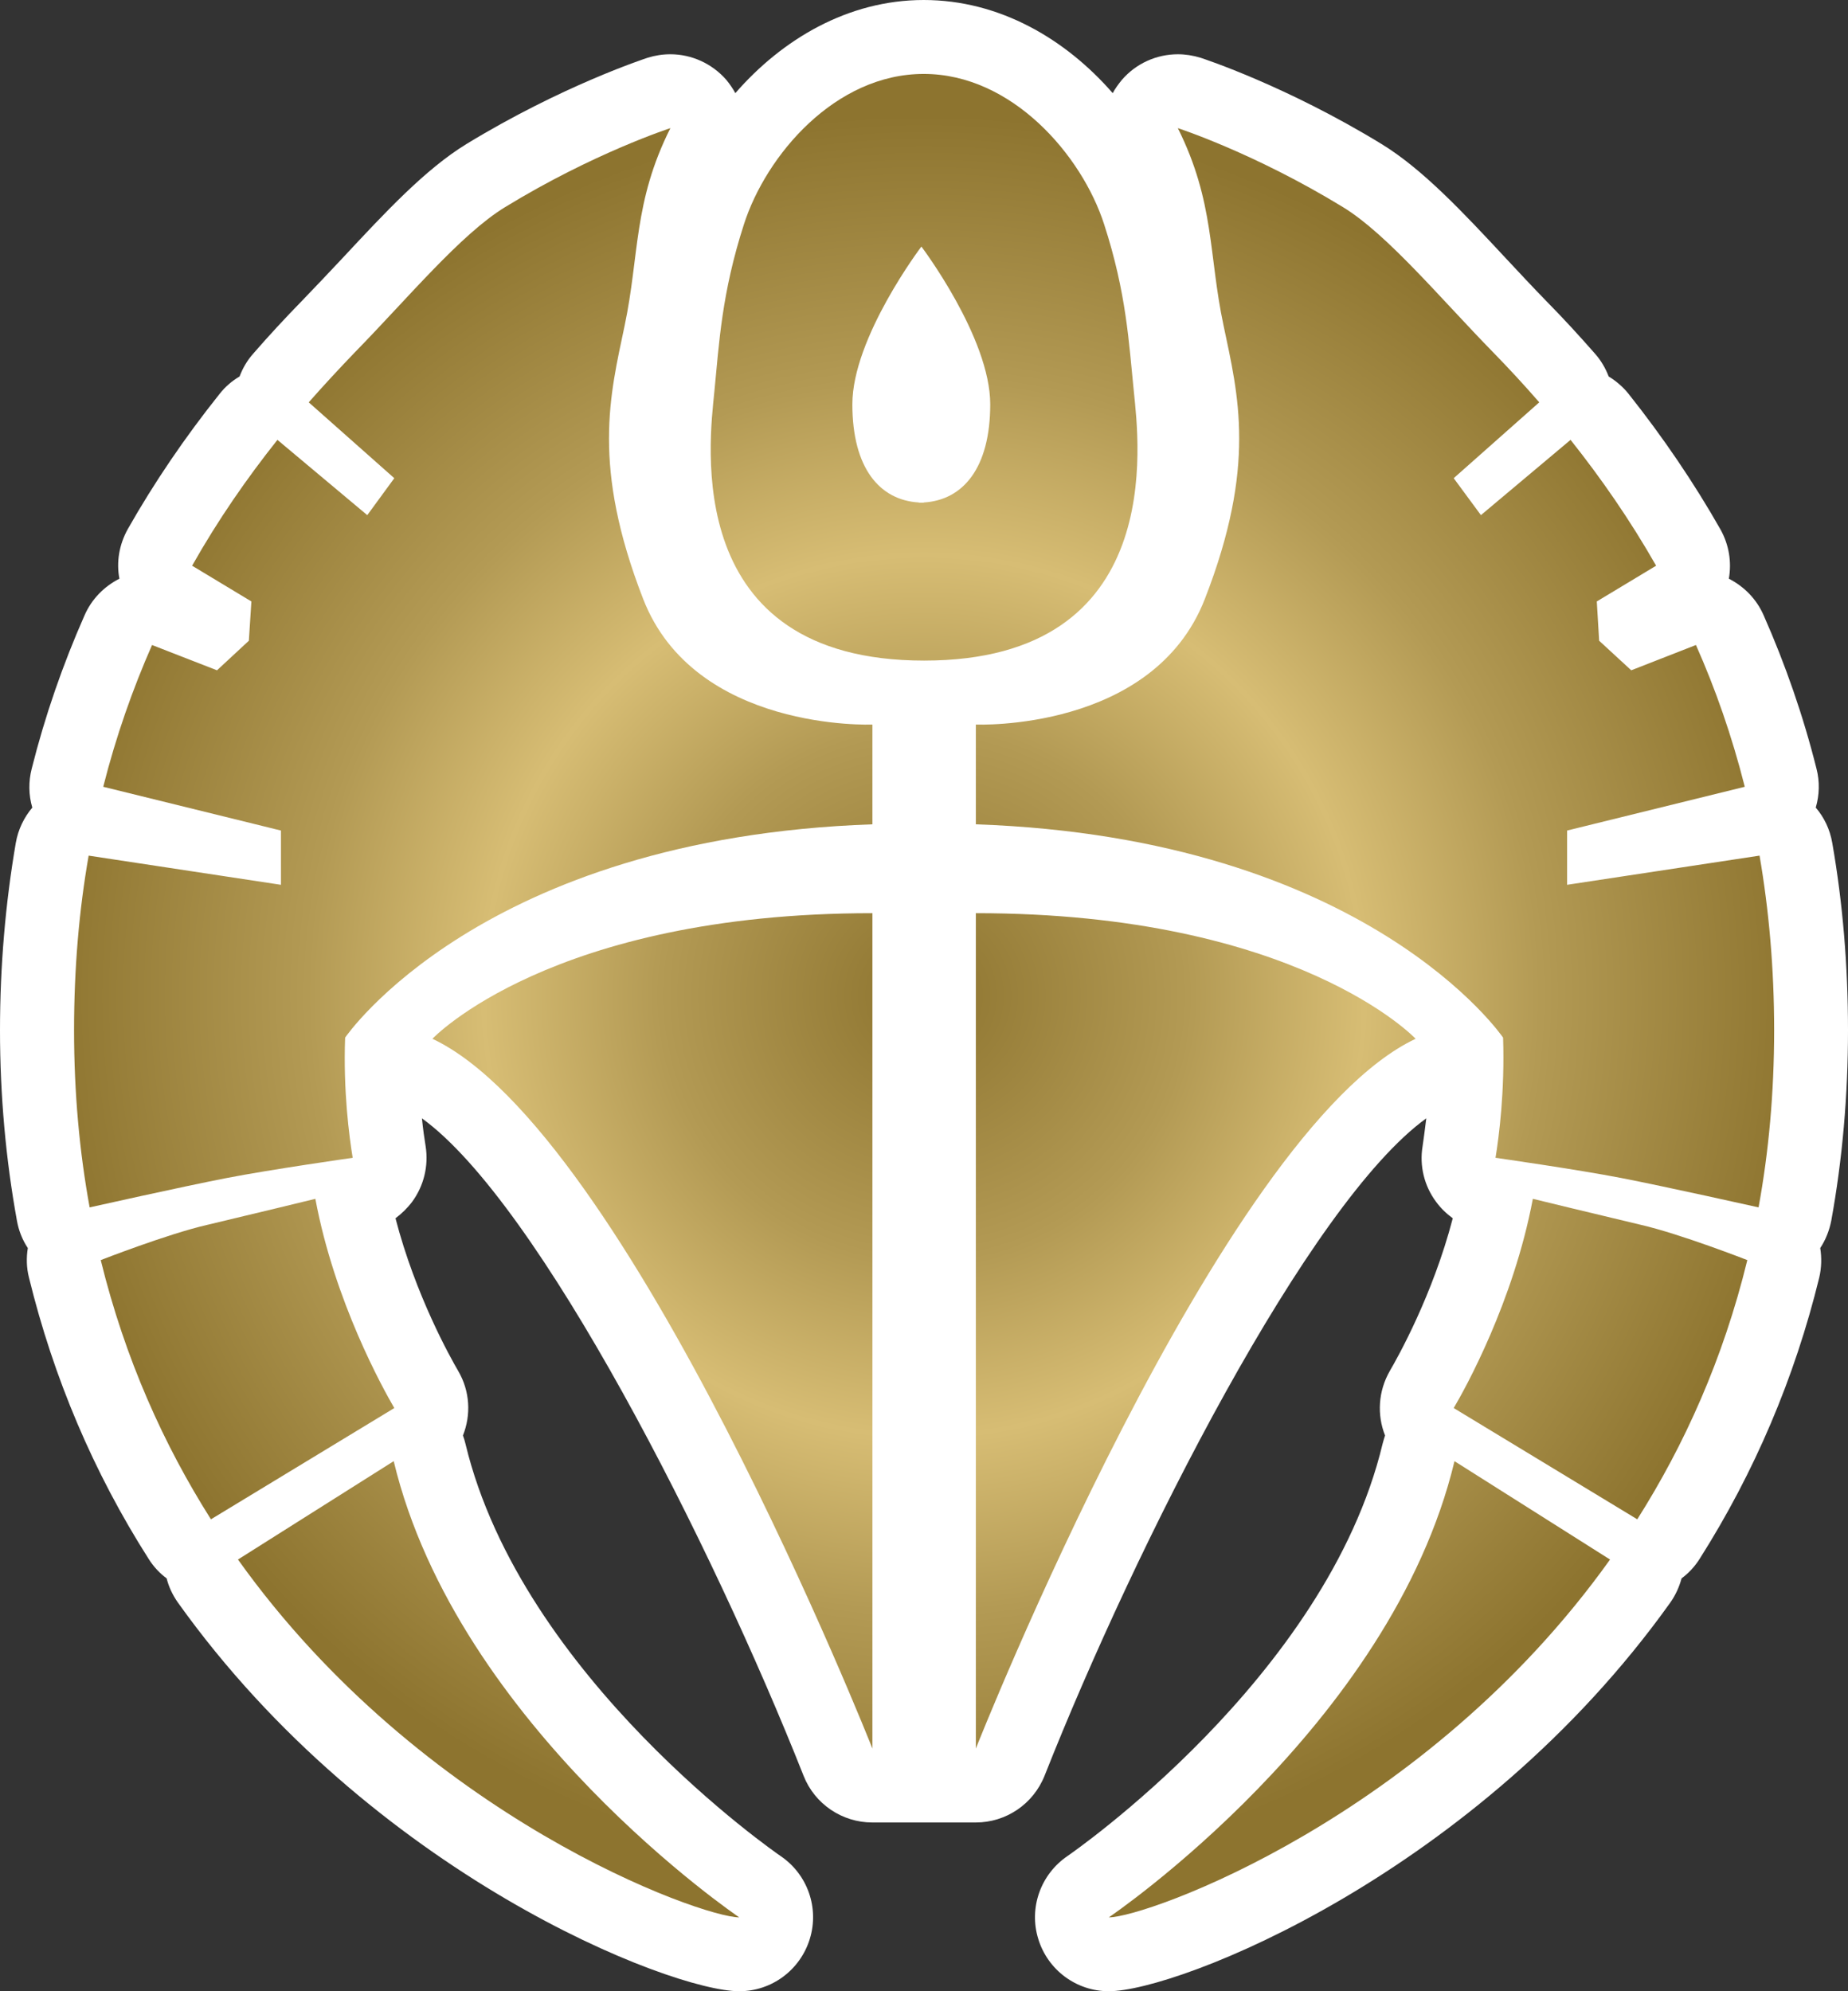 <?xml version="1.0" encoding="UTF-8" standalone="no"?>
<!-- Created with Inkscape (http://www.inkscape.org/) -->

<svg
   xmlns:dc="http://purl.org/dc/elements/1.1/"
   xmlns:cc="http://creativecommons.org/ns#"
   xmlns:rdf="http://www.w3.org/1999/02/22-rdf-syntax-ns#"
   xmlns:svg="http://www.w3.org/2000/svg"
   xmlns="http://www.w3.org/2000/svg"
   xmlns:xlink="http://www.w3.org/1999/xlink"
   xmlns:inkscape="http://www.inkscape.org/namespaces/inkscape"
   version="1.1"
   width="600"
   height="646.396"
   id="svg4924">
  <rect width="100%" height="100%" fill="#333333" stroke="none"/>
  <defs
     id="defs4926">
    <radialGradient
       cx="0"
       cy="0"
       r="1"
       fx="0"
       fy="0"
       id="radialGradient438"
       gradientUnits="userSpaceOnUse"
       gradientTransform="matrix(17.811,0,0,-17.811,429.89,372.094)"
       spreadMethod="pad">
      <stop
         id="stop440"
         style="stop-color:#8d742f;stop-opacity:1"
         offset="0" />
      <stop
         id="stop442"
         style="stop-color:#b39a54;stop-opacity:1"
         offset="0.3" />
      <stop
         id="stop444"
         style="stop-color:#d7bd74;stop-opacity:1"
         offset="0.5" />
      <stop
         id="stop446"
         style="stop-color:#b39a54;stop-opacity:1"
         offset="0.7" />
      <stop
         id="stop448"
         style="stop-color:#8d742f;stop-opacity:1"
         offset="1" />
    </radialGradient>
    <radialGradient
       cx="0"
       cy="0"
       r="1"
       fx="0"
       fy="0"
       id="radialGradient2995"
       xlink:href="#radialGradient438"
       gradientUnits="userSpaceOnUse"
       gradientTransform="matrix(17.811,0,0,-17.811,429.89,372.094)"
       spreadMethod="pad" />
    <radialGradient
       cx="0"
       cy="0"
       r="1"
       fx="0"
       fy="0"
       id="radialGradient2998"
       xlink:href="#radialGradient438"
       gradientUnits="userSpaceOnUse"
       gradientTransform="matrix(287.822,0,0,287.822,300.02,323.202)"
       spreadMethod="pad" />
  </defs>
  <path
     d="m 360.011,646.396 c -10.552,0 -19.828,-6.884 -22.915,-16.984 -3.103,-10.035 0.743,-20.943 9.47,-26.89 0.808,-0.566 84.145,-57.82 102.324,-133.82 0.243,-0.888 0.5,-1.826 0.808,-2.715 -2.65,-6.626 -2.262,-14.382 1.584,-21.024 2.456,-4.218 13.881,-24.482 20.394,-49.482 -2.085,-1.519 -3.911,-3.28 -5.43,-5.365 -3.846,-5.171 -5.43,-11.684 -4.363,-18.051 0.323,-2.279 0.759,-5.365 1.196,-9.033 -38.121,27.52 -94.293,138.442 -123.914,213.359 -3.717,9.34 -12.621,15.223 -22.333,15.223 l -33.645,0 c -9.664,0 -18.632,-5.882 -22.284,-15.158 -29.67,-74.982 -85.858,-185.903 -123.914,-213.424 0.372,3.668 0.825,6.755 1.196,9.033 1.017,6.367 -0.565,12.879 -4.363,18.051 -1.568,2.085 -3.394,3.846 -5.414,5.365 6.496,25.064 17.857,45.264 20.313,49.482 3.927,6.642 4.234,14.398 1.584,21.024 0.323,0.888 0.63,1.826 0.824,2.715 18.245,76 101.5,133.254 102.324,133.82 8.775,5.947 12.556,16.855 9.47,26.89 -3.103,10.1 -12.378,16.984 -22.915,16.984 -22.22,0 -119.244,-37.927 -182.251,-126.176 -1.697,-2.408 -2.957,-5.058 -3.652,-7.838 -2.279,-1.697 -4.299,-3.846 -5.866,-6.367 C 30.365,477.977 17.356,447.241 9.406,414.727 8.581,411.512 8.533,408.231 9.033,405.145 7.256,402.478 6.06,399.456 5.494,396.241 1.891,376.412 0,355.582 0,334.445 c 0,-20.846 1.778,-41.289 5.123,-60.794 0.759,-4.428 2.715,-8.338 5.365,-11.49 -1.211,-4.04 -1.26,-8.468 -0.194,-12.621 4.299,-17.113 10.1,-33.839 17.162,-49.805 2.343,-5.365 6.448,-9.405 11.312,-11.878 -1.019,-5.3 -0.129,-10.973 2.715,-16.095 8.516,-15.029 18.552,-29.799 29.847,-43.939 1.778,-2.262 3.975,-4.153 6.448,-5.607 1.002,-2.65 2.456,-5.187 4.412,-7.385 4.993,-5.753 10.358,-11.554 15.853,-17.178 4.282,-4.412 8.775,-9.211 13.122,-13.817 13.833,-14.835 26.89,-28.91 40.335,-37.119 30.865,-18.81 57.642,-27.585 58.774,-27.973 2.392,-0.743 4.864,-1.131 7.385,-1.131 6.819,0 13.51,2.973 18.18,8.338 1.131,1.39 2.085,2.78 2.909,4.282 C 253.953,12.75 275.348,0 299.911,0 c 24.676,0 46.136,12.75 61.359,30.235 0.808,-1.503 1.826,-2.893 2.957,-4.282 4.606,-5.365 11.296,-8.338 18.18,-8.338 2.472,0 4.929,0.388 7.385,1.131 1.148,0.388 27.908,9.163 58.709,27.973 13.445,8.209 26.583,22.284 40.4,37.119 4.299,4.606 8.775,9.405 13.073,13.817 5.543,5.624 10.859,11.425 15.901,17.178 1.955,2.198 3.41,4.735 4.428,7.385 2.392,1.454 4.606,3.345 6.432,5.607 11.231,14.14 21.266,28.91 29.799,43.939 2.893,5.123 3.717,10.795 2.78,16.095 4.848,2.472 8.953,6.512 11.296,11.878 7.062,15.966 12.879,32.691 17.162,49.805 1.083,4.153 0.954,8.581 -0.243,12.621 2.715,3.151 4.606,7.062 5.365,11.49 3.41,19.505 5.107,39.947 5.107,60.794 0,21.137 -1.826,41.967 -5.43,61.795 -0.631,3.216 -1.826,6.238 -3.587,8.904 0.5,3.087 0.436,6.367 -0.323,9.583 -7.951,32.514 -21.024,63.25 -38.816,91.287 -1.584,2.521 -3.604,4.67 -5.882,6.367 -0.759,2.78 -1.955,5.43 -3.652,7.838 C 479.302,608.468 382.229,646.396 360.009,646.396"
     inkscape:connector-curvature="0"
     id="path434"
     style="fill:#ffffff;fill-opacity:1;fill-rule:nonzero;stroke:none" />
  <path
     d="m 241.527,72.849 c -7.207,22.349 -8.031,38.38 -9.599,54.346 l 0,0 c -1.584,16.047 -11.118,87.247 68.114,87.247 l 0,0 c 79.151,0 69.681,-71.2 68.098,-87.247 l 0,0 c -1.632,-15.966 -2.392,-31.997 -9.647,-54.346 l 0,0 C 351.285,50.435 328.564,23.997 299.913,23.997 l 0,0 c -28.781,0 -51.195,26.438 -58.386,48.851 m 56.802,90.269 c -12.75,-0.76 -21.59,-11.166 -21.59,-31.883 l 0,0 c 0,-21.638 22.414,-51.195 22.414,-51.195 l 0,0 c 0,0 22.349,29.556 22.349,51.195 l 0,0 c 0,20.717 -8.839,31.124 -21.59,31.883 l 0,0 0,0.065 c -0.259,0 -0.501,0 -0.76,0 l 0,0 c -0.323,0 -0.566,0 -0.824,0 l 0,0 0,-0.065 z m 98.915,-57.513 c 4.799,22.802 10.795,45.587 -6.06,88.831 l 0,0 c -16.79,43.163 -74.352,40.771 -74.352,40.771 l 0,0 0,32.384 c 127.195,4.412 171.182,69.245 171.182,69.245 l 0,0 c 0.582,17.291 -1.325,32.126 -2.456,39.01 l 0,0 c 0,0 26.518,3.781 40.836,6.561 l 0,0 c 14.334,2.78 44.569,9.534 44.569,9.534 l 0,0 c 3.28,-17.921 5.058,-37.119 5.058,-57.497 l 0,0 c 0,-20.265 -1.713,-39.075 -4.735,-56.689 l 0,0 -62.49,9.47 0,-17.614 57.691,-14.205 c -4.169,-16.483 -9.534,-31.819 -15.853,-46.023 l 0,0 -21.008,8.209 -10.423,-9.599 -0.76,-12.75 19.263,-11.603 c -8.532,-14.964 -17.937,-28.474 -27.779,-40.852 l 0,0 -29.104,24.434 -8.839,-11.991 27.779,-24.628 c -4.929,-5.672 -9.906,-11.037 -14.964,-16.225 l 0,0 C 467.636,96.83 450.394,76 436.011,67.225 l 0,0 C 407.214,49.627 382.409,41.596 382.409,41.596 l 0,0 c 11.991,23.997 9.971,41.224 14.835,64.009 M 164.008,67.225 c -14.398,8.775 -31.625,29.605 -48.803,47.155 l 0,0 c -4.977,5.187 -9.971,10.552 -14.964,16.225 l 0,0 27.779,24.628 -8.775,11.991 -29.169,-24.434 c -9.841,12.378 -19.246,25.888 -27.698,40.852 l 0,0 19.246,11.603 -0.824,12.75 -10.342,9.599 -21.089,-8.209 C 43.116,223.588 37.686,238.924 33.517,255.407 l 0,0 57.707,14.205 0,17.614 -62.442,-9.47 c -3.087,17.614 -4.735,36.424 -4.735,56.689 l 0,0 c 0,20.378 1.778,39.576 5.058,57.497 l 0,0 c 0,0 30.171,-6.755 44.504,-9.534 l 0,0 c 14.334,-2.78 40.901,-6.561 40.901,-6.561 l 0,0 c -1.131,-6.884 -3.087,-21.719 -2.456,-39.01 l 0,0 c 0,0 43.987,-64.833 171.198,-69.245 l 0,0 0,-32.384 c 0,0 -57.642,2.392 -74.432,-40.771 l 0,0 C 192.029,151.192 198.025,128.407 202.824,105.605 l 0,0 c 4.799,-22.785 2.78,-40.012 14.835,-64.009 l 0,0 c 0,0 -24.87,8.031 -53.651,25.63 m 152.824,500.391 c 0,0 79.216,-200.415 142.789,-230.408 l 0,0 c 0,0 -38.38,-40.771 -142.789,-40.771 l 0,0 0,271.179 z M 140.398,337.208 c 63.621,29.993 142.853,230.408 142.853,230.408 l 0,0 0,-271.179 c -104.409,0 -142.853,40.771 -142.853,40.771 m 331.585,119.874 59.598,36.117 c 15.271,-24.111 27.892,-52.019 35.73,-84.145 l 0,0 c 0,0 -21.654,-8.468 -34.469,-11.425 l 0,0 c -12.879,-3.038 -35.164,-8.468 -35.164,-8.468 l 0,0 c -6.319,33.467 -21.961,61.618 -25.694,67.92 M 67.226,397.63 c -12.863,2.957 -34.518,11.425 -34.518,11.425 l 0,0 c 7.886,32.126 20.507,60.034 35.778,84.145 l 0,0 59.533,-36.117 c -3.652,-6.302 -19.376,-34.453 -25.63,-67.92 l 0,0 c 0,0 -22.284,5.43 -35.164,8.468 m 292.785,224.784 c 12.168,0 102.825,-32.255 162.73,-116.157 l 0,0 -50.5,-31.932 C 451.541,560.619 360.011,622.414 360.011,622.414 M 77.262,506.257 C 137.166,590.159 227.823,622.414 240.008,622.414 l 0,0 c 0,0 -91.465,-61.795 -112.182,-148.089 l 0,0 -50.564,31.932 z"
     inkscape:connector-curvature="0"
     id="path450"
     style="fill:url(#radialGradient2998);fill-opacity:1;fill-rule:nonzero;stroke:none" />
</svg>

